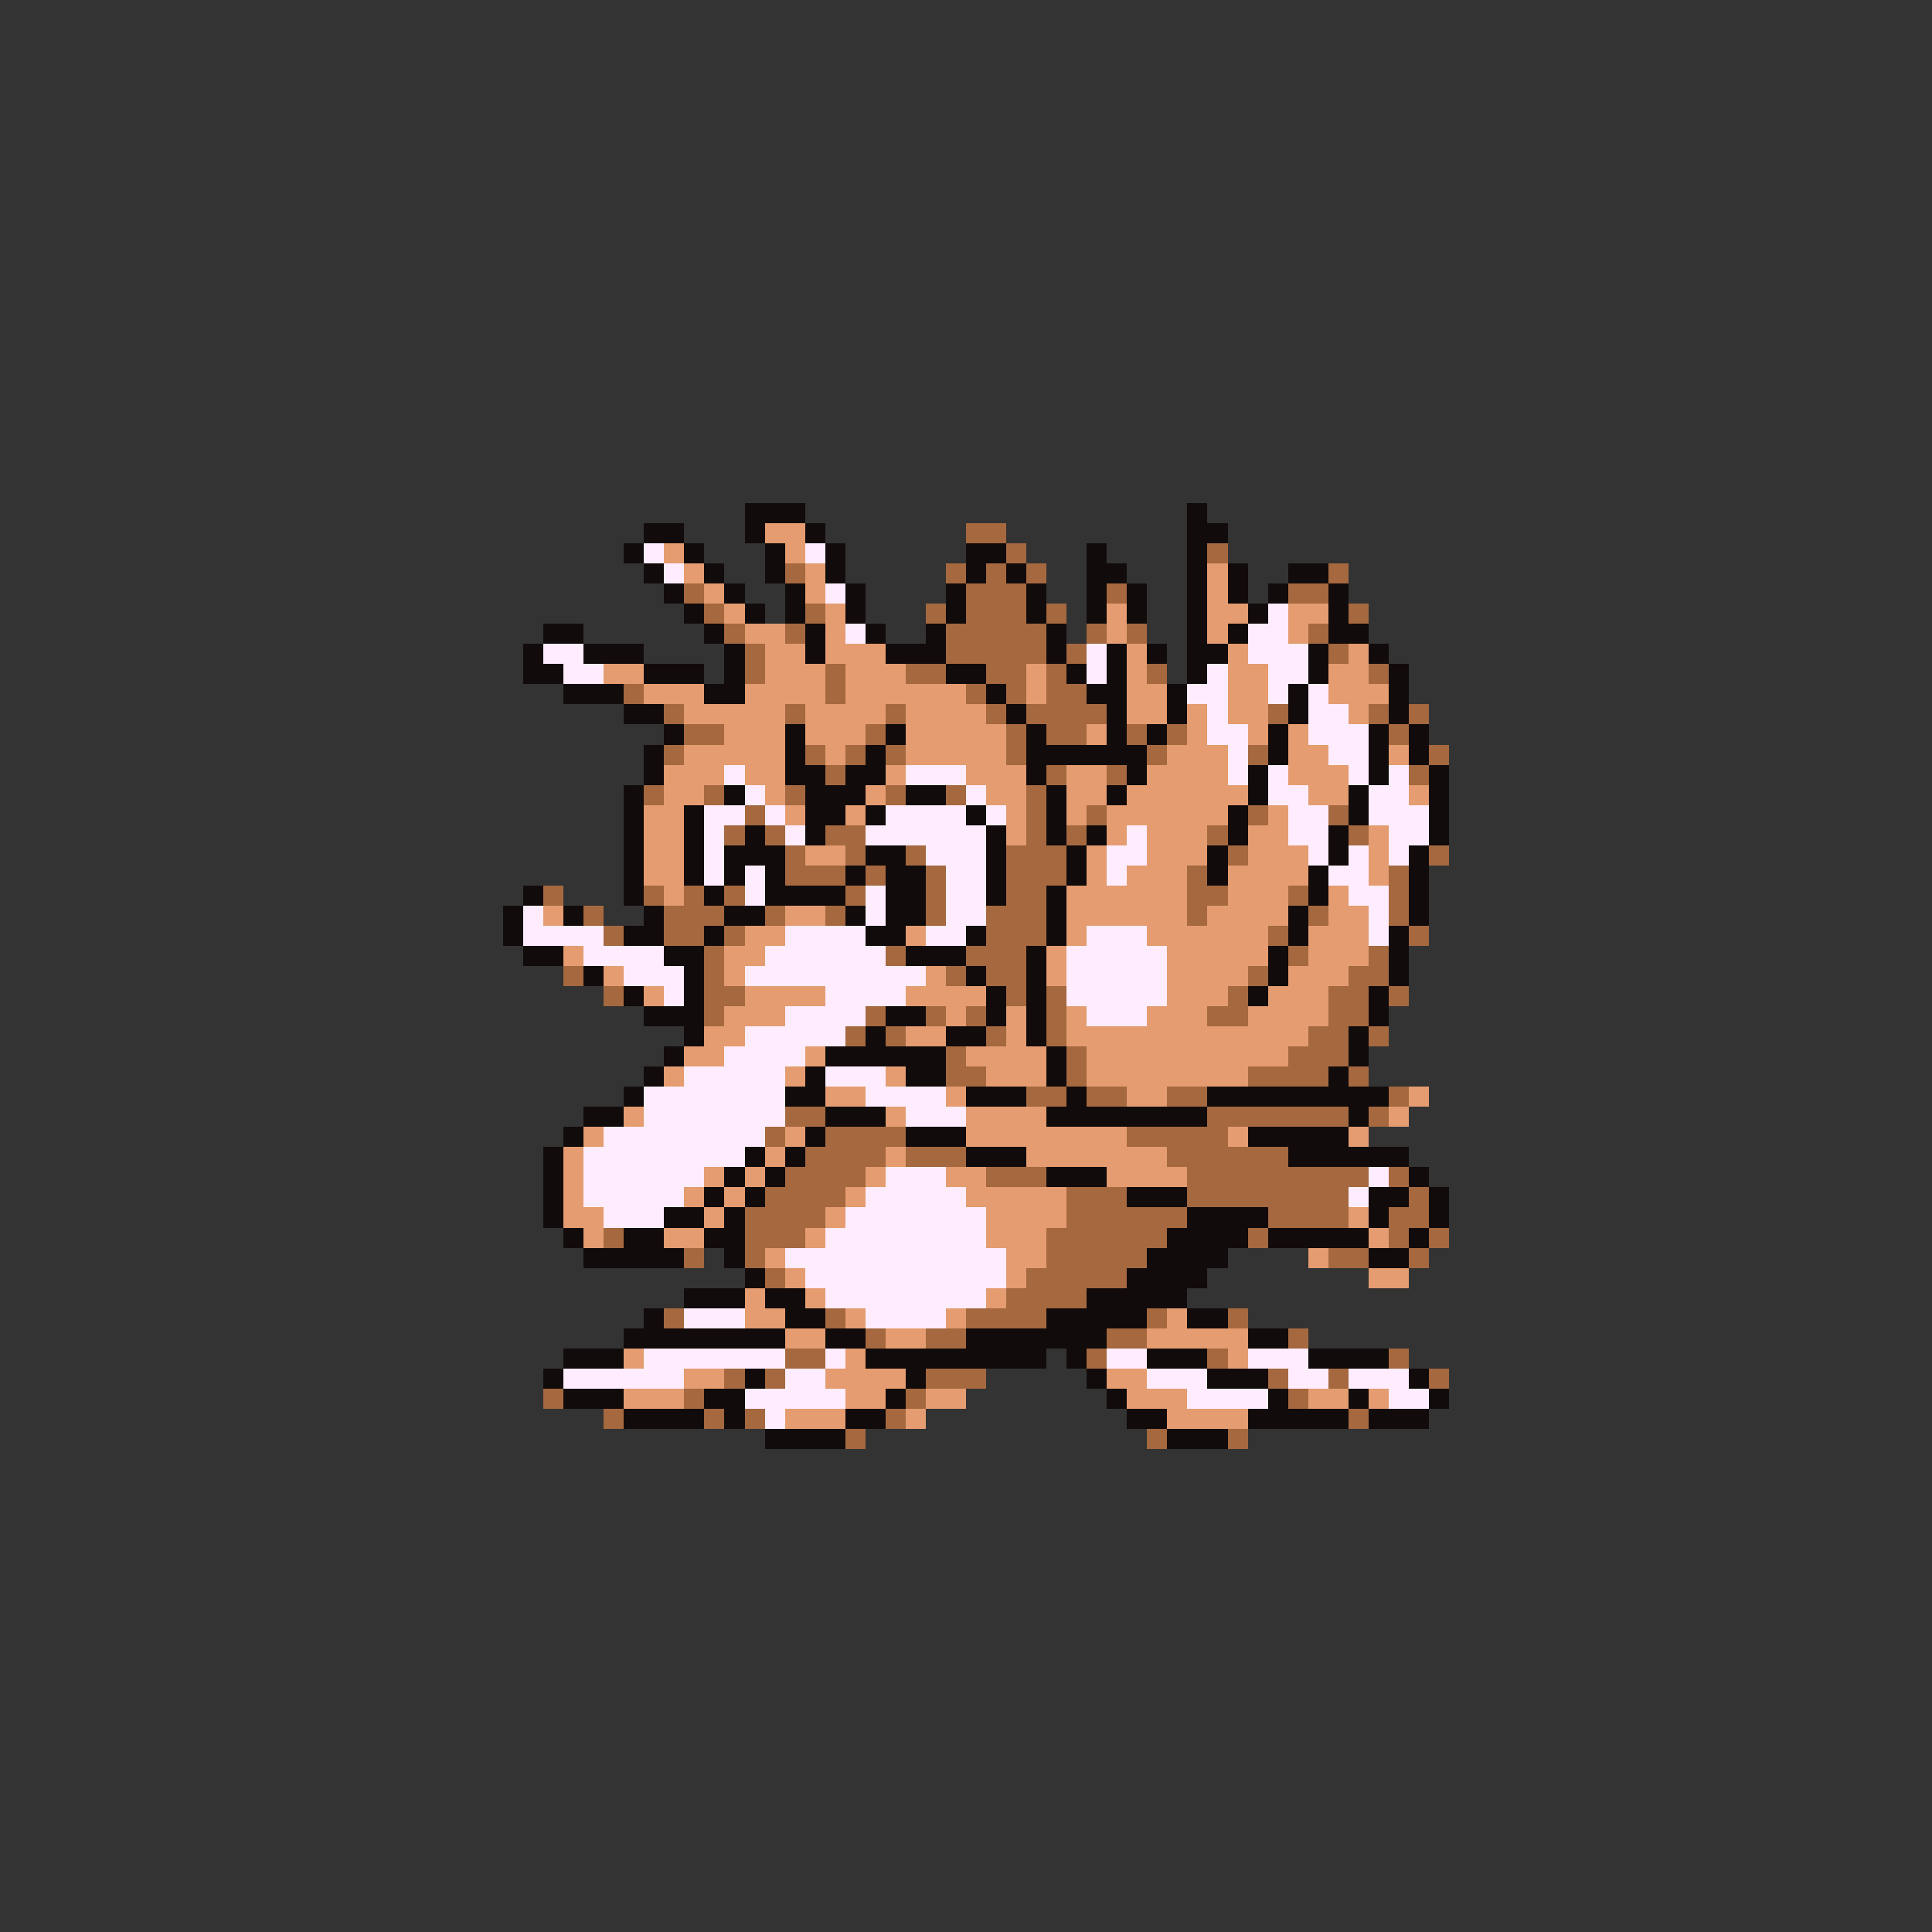 <svg xmlns="http://www.w3.org/2000/svg" viewBox="0 -0.5 96 96" shape-rendering="crispEdges">
<rect x="0" y="-0.5" width="96" height="96" fill="#333333" stroke="none"/>
<path stroke="#120b0b" d="M37 25h3M59 25h1M32 26h2M37 26h1M40 26h1M59 26h2M31 27h1M34 27h1M38 27h1M41 27h1M48 27h2M54 27h1M59 27h1M32 28h1M35 28h1M38 28h1M41 28h1M48 28h1M50 28h1M54 28h2M59 28h1M61 28h1M64 28h2M33 29h1M36 29h1M39 29h1M42 29h1M47 29h1M51 29h1M54 29h1M56 29h1M59 29h1M61 29h1M63 29h1M66 29h1M34 30h1M37 30h1M39 30h1M42 30h1M47 30h1M51 30h1M54 30h1M56 30h1M59 30h1M62 30h1M66 30h1M27 31h2M35 31h1M40 31h1M43 31h1M46 31h1M52 31h1M59 31h1M61 31h1M66 31h2M26 32h1M29 32h3M36 32h1M40 32h1M44 32h3M52 32h1M55 32h1M57 32h1M59 32h2M65 32h1M68 32h1M26 33h2M32 33h3M36 33h1M47 33h2M53 33h1M55 33h1M59 33h1M65 33h1M69 33h1M28 34h3M35 34h2M49 34h1M54 34h2M58 34h1M64 34h1M69 34h1M31 35h2M50 35h1M55 35h1M58 35h1M64 35h1M69 35h1M33 36h1M39 36h1M44 36h1M51 36h1M55 36h1M57 36h1M63 36h1M68 36h1M70 36h1M32 37h1M39 37h1M43 37h1M51 37h6M63 37h1M68 37h1M70 37h1M32 38h1M39 38h2M42 38h2M51 38h1M56 38h1M62 38h1M68 38h1M71 38h1M31 39h1M36 39h1M40 39h3M45 39h2M52 39h1M55 39h1M62 39h1M67 39h1M71 39h1M31 40h1M34 40h1M40 40h2M43 40h1M48 40h1M52 40h1M61 40h1M67 40h1M71 40h1M31 41h1M34 41h1M37 41h1M40 41h1M49 41h1M52 41h1M54 41h1M61 41h1M66 41h1M71 41h1M31 42h1M34 42h1M36 42h3M43 42h2M49 42h1M53 42h1M60 42h1M66 42h1M70 42h1M31 43h1M34 43h1M36 43h1M38 43h1M42 43h1M44 43h2M49 43h1M53 43h1M60 43h1M65 43h1M70 43h1M26 44h1M31 44h1M35 44h1M38 44h4M44 44h2M49 44h1M52 44h1M65 44h1M70 44h1M25 45h1M28 45h1M32 45h1M36 45h2M42 45h1M44 45h2M52 45h1M64 45h1M70 45h1M25 46h1M31 46h2M35 46h1M43 46h2M48 46h1M52 46h1M64 46h1M69 46h1M26 47h2M33 47h2M45 47h3M51 47h1M63 47h1M69 47h1M29 48h1M34 48h1M48 48h1M51 48h1M63 48h1M69 48h1M31 49h1M34 49h1M49 49h1M51 49h1M62 49h1M68 49h1M32 50h3M44 50h2M49 50h1M51 50h1M68 50h1M34 51h1M43 51h1M47 51h2M51 51h1M67 51h1M33 52h1M41 52h6M52 52h1M67 52h1M32 53h1M40 53h1M45 53h2M52 53h1M66 53h1M31 54h1M39 54h2M48 54h3M53 54h1M60 54h9M29 55h2M41 55h3M52 55h8M67 55h1M28 56h1M40 56h1M45 56h3M62 56h5M27 57h1M37 57h1M39 57h1M48 57h3M64 57h6M27 58h1M36 58h1M38 58h1M52 58h3M70 58h1M27 59h1M35 59h1M37 59h1M56 59h3M68 59h2M71 59h1M27 60h1M33 60h2M36 60h1M59 60h4M68 60h1M71 60h1M28 61h1M31 61h2M35 61h2M58 61h4M63 61h5M70 61h1M29 62h5M36 62h1M57 62h4M68 62h2M37 63h1M56 63h4M34 64h3M38 64h2M54 64h5M32 65h1M39 65h2M52 65h5M59 65h2M31 66h8M41 66h2M48 66h7M62 66h2M28 67h3M43 67h9M53 67h1M57 67h3M65 67h4M27 68h1M37 68h1M45 68h1M54 68h1M60 68h3M70 68h1M28 69h3M35 69h2M44 69h1M55 69h1M63 69h1M67 69h1M71 69h1M31 70h4M36 70h1M42 70h2M56 70h2M62 70h5M68 70h3M38 71h4M58 71h3" />
<path stroke="#e49c70" d="M38 26h2M33 27h1M39 27h1M34 28h1M40 28h1M60 28h1M35 29h1M40 29h1M60 29h1M36 30h1M41 30h1M55 30h1M60 30h2M64 30h2M37 31h2M41 31h1M55 31h1M60 31h1M64 31h1M38 32h2M41 32h3M56 32h1M61 32h1M67 32h1M30 33h2M38 33h3M42 33h3M51 33h1M56 33h1M61 33h2M66 33h2M32 34h3M37 34h4M42 34h6M51 34h1M56 34h2M61 34h2M66 34h3M34 35h5M40 35h4M45 35h4M56 35h2M59 35h1M61 35h2M67 35h1M36 36h3M40 36h3M45 36h5M54 36h1M59 36h1M62 36h1M64 36h1M34 37h5M41 37h1M45 37h5M58 37h3M64 37h2M69 37h1M33 38h3M37 38h2M44 38h1M48 38h3M53 38h2M57 38h4M64 38h3M33 39h2M38 39h1M43 39h1M49 39h2M53 39h2M56 39h6M65 39h2M70 39h1M32 40h2M39 40h1M42 40h1M50 40h1M53 40h1M55 40h6M63 40h1M32 41h2M50 41h1M55 41h1M57 41h3M62 41h2M68 41h1M32 42h2M40 42h2M54 42h1M57 42h3M62 42h3M68 42h1M32 43h2M54 43h1M56 43h3M61 43h4M68 43h1M33 44h1M53 44h6M61 44h3M66 44h1M27 45h1M39 45h2M53 45h6M60 45h4M66 45h2M37 46h2M45 46h1M53 46h1M57 46h6M65 46h3M28 47h1M36 47h2M52 47h1M58 47h5M65 47h3M30 48h1M36 48h1M46 48h1M52 48h1M58 48h4M64 48h3M32 49h1M37 49h4M45 49h4M58 49h3M63 49h3M36 50h3M47 50h1M50 50h1M53 50h1M57 50h3M62 50h4M35 51h2M45 51h2M50 51h1M53 51h12M34 52h2M40 52h1M48 52h4M54 52h10M33 53h1M39 53h1M44 53h1M49 53h3M54 53h8M41 54h2M47 54h1M56 54h2M70 54h1M31 55h1M44 55h1M48 55h4M69 55h1M29 56h1M39 56h1M48 56h8M61 56h1M67 56h1M28 57h1M38 57h1M44 57h1M51 57h7M28 58h1M35 58h1M37 58h1M43 58h1M47 58h2M55 58h4M28 59h1M34 59h1M36 59h1M42 59h1M48 59h5M28 60h2M35 60h1M41 60h1M49 60h4M67 60h1M29 61h1M33 61h2M40 61h1M49 61h3M68 61h1M38 62h1M50 62h2M65 62h1M39 63h1M50 63h1M68 63h2M37 64h1M40 64h1M49 64h1M37 65h2M42 65h1M47 65h1M58 65h1M39 66h2M44 66h2M57 66h5M31 67h1M42 67h1M61 67h1M34 68h2M41 68h4M55 68h2M31 69h3M42 69h2M46 69h2M56 69h3M65 69h2M68 69h1M39 70h3M45 70h1M58 70h4" />
<path stroke="#a5683f" d="M48 26h2M50 27h1M60 27h1M39 28h1M47 28h1M49 28h1M51 28h1M66 28h1M34 29h1M48 29h3M55 29h1M64 29h2M35 30h1M40 30h1M46 30h1M48 30h3M52 30h1M67 30h1M36 31h1M39 31h1M47 31h5M54 31h1M56 31h1M65 31h1M37 32h1M47 32h5M53 32h1M66 32h1M37 33h1M41 33h1M45 33h2M49 33h2M52 33h1M57 33h1M68 33h1M31 34h1M41 34h1M48 34h1M50 34h1M52 34h2M33 35h1M39 35h1M44 35h1M49 35h1M51 35h4M63 35h1M68 35h1M70 35h1M34 36h2M43 36h1M50 36h1M52 36h2M56 36h1M58 36h1M69 36h1M33 37h1M40 37h1M42 37h1M44 37h1M50 37h1M57 37h1M62 37h1M71 37h1M41 38h1M52 38h1M55 38h1M70 38h1M32 39h1M35 39h1M39 39h1M44 39h1M47 39h1M51 39h1M37 40h1M51 40h1M54 40h1M62 40h1M66 40h1M36 41h1M38 41h1M41 41h2M51 41h1M53 41h1M60 41h1M67 41h1M39 42h1M42 42h1M45 42h1M50 42h3M61 42h1M71 42h1M39 43h3M43 43h1M46 43h1M50 43h3M59 43h1M69 43h1M27 44h1M32 44h1M34 44h1M36 44h1M42 44h1M46 44h1M50 44h2M59 44h2M64 44h1M69 44h1M29 45h1M33 45h3M38 45h1M41 45h1M46 45h1M49 45h3M59 45h1M65 45h1M69 45h1M30 46h1M33 46h2M36 46h1M49 46h3M63 46h1M70 46h1M35 47h1M44 47h1M48 47h3M64 47h1M68 47h1M28 48h1M35 48h1M47 48h1M49 48h2M62 48h1M67 48h2M30 49h1M35 49h2M50 49h1M52 49h1M61 49h1M66 49h2M69 49h1M35 50h1M43 50h1M46 50h1M48 50h1M52 50h1M60 50h2M66 50h2M42 51h1M44 51h1M49 51h1M52 51h1M65 51h2M68 51h1M47 52h1M53 52h1M64 52h3M47 53h2M53 53h1M62 53h4M67 53h1M51 54h2M54 54h2M58 54h2M69 54h1M39 55h2M60 55h7M68 55h1M38 56h1M41 56h4M56 56h5M40 57h4M45 57h3M58 57h6M39 58h4M49 58h3M59 58h9M69 58h1M38 59h4M53 59h3M59 59h8M70 59h1M37 60h4M53 60h6M63 60h4M69 60h2M30 61h1M37 61h3M52 61h6M62 61h1M69 61h1M71 61h1M34 62h1M37 62h1M52 62h5M66 62h2M70 62h1M38 63h1M51 63h5M50 64h4M33 65h1M41 65h1M48 65h4M57 65h1M61 65h1M43 66h1M46 66h2M55 66h2M64 66h1M39 67h2M54 67h1M60 67h1M69 67h1M36 68h1M38 68h1M46 68h3M63 68h1M66 68h1M71 68h1M27 69h1M34 69h1M45 69h1M64 69h1M30 70h1M35 70h1M37 70h1M44 70h1M67 70h1M42 71h1M57 71h1M61 71h1" />
<path stroke="#ffedff" d="M32 27h1M40 27h1M33 28h1M41 29h1M63 30h1M42 31h1M62 31h2M27 32h2M54 32h1M62 32h3M28 33h2M54 33h1M60 33h1M63 33h2M59 34h2M63 34h1M65 34h1M60 35h1M65 35h2M60 36h2M65 36h3M61 37h1M66 37h2M36 38h1M45 38h3M61 38h1M63 38h1M67 38h1M69 38h1M37 39h1M48 39h1M63 39h2M68 39h2M35 40h2M38 40h1M44 40h4M49 40h1M64 40h2M68 40h3M35 41h1M39 41h1M43 41h6M56 41h1M64 41h2M69 41h2M35 42h1M46 42h3M55 42h2M65 42h1M67 42h1M69 42h1M35 43h1M37 43h1M47 43h2M55 43h1M66 43h2M37 44h1M43 44h1M47 44h2M67 44h2M26 45h1M43 45h1M47 45h2M68 45h1M26 46h4M39 46h4M46 46h2M54 46h3M68 46h1M29 47h4M38 47h6M53 47h5M31 48h3M37 48h9M53 48h5M33 49h1M41 49h4M53 49h5M39 50h4M54 50h3M37 51h5M36 52h4M34 53h5M41 53h3M32 54h7M43 54h4M32 55h7M45 55h3M30 56h8M29 57h8M29 58h6M44 58h3M68 58h1M29 59h5M43 59h5M67 59h1M30 60h3M42 60h7M41 61h8M39 62h11M40 63h10M41 64h8M34 65h3M43 65h4M32 67h7M41 67h1M55 67h2M62 67h3M28 68h6M39 68h2M57 68h3M64 68h2M67 68h3M37 69h5M59 69h4M69 69h2M38 70h1" />
</svg>